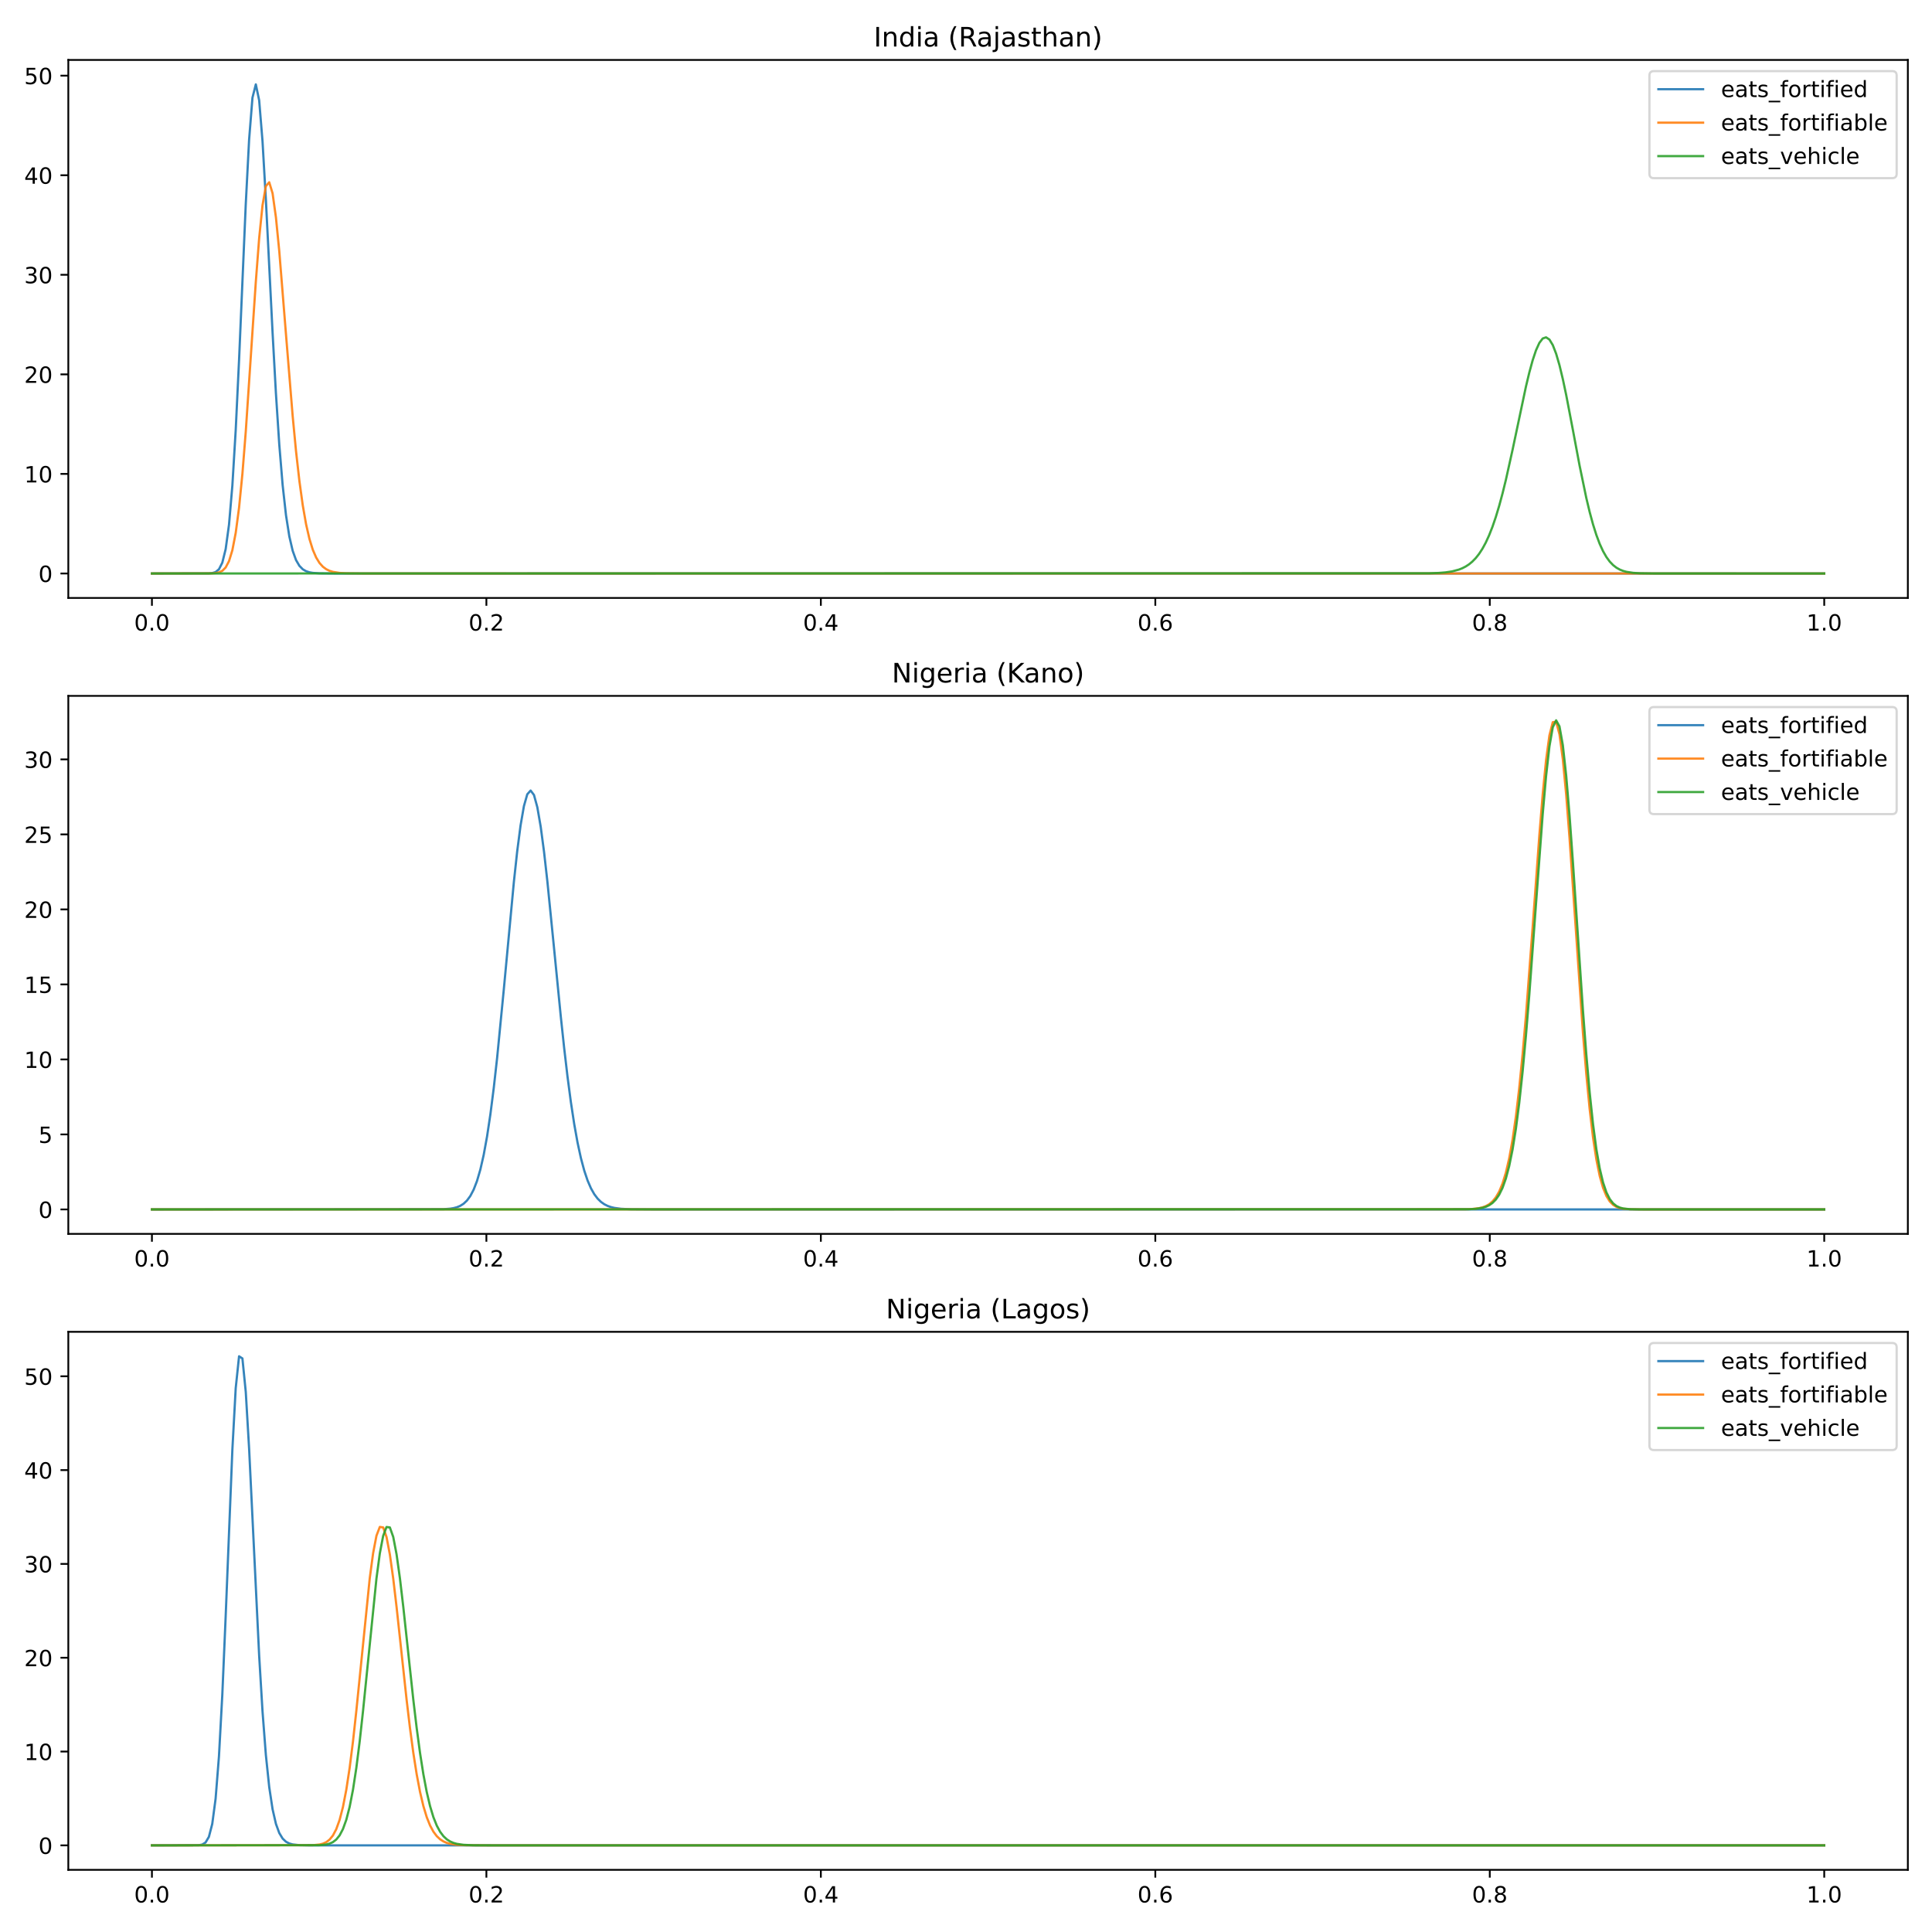<?xml version="1.0" encoding="utf-8" standalone="no"?>
<!DOCTYPE svg PUBLIC "-//W3C//DTD SVG 1.1//EN"
  "http://www.w3.org/Graphics/SVG/1.1/DTD/svg11.dtd">
<!-- Created with matplotlib (https://matplotlib.org/) -->
<svg height="864pt" version="1.1" viewBox="0 0 864 864" width="864pt" xmlns="http://www.w3.org/2000/svg" xmlns:xlink="http://www.w3.org/1999/xlink">
 <defs>
  <style type="text/css">
*{stroke-linecap:butt;stroke-linejoin:round;}
  </style>
 </defs>
 <g id="figure_1">
  <g id="patch_1">
   <path d="M 0 864 
L 864 864 
L 864 0 
L 0 0 
z
" style="fill:#ffffff;"/>
  </g>
  <g id="axes_1">
   <g id="patch_2">
    <path d="M 30.55 267.4 
L 853.2 267.4 
L 853.2 26.8 
L 30.55 26.8 
z
" style="fill:#ffffff;"/>
   </g>
   <g id="matplotlib.axis_1">
    <g id="xtick_1">
     <g id="line2d_1">
      <defs>
       <path d="M 0 0 
L 0 3.5 
" id="mb52e1a8268" style="stroke:#000000;stroke-width:0.8;"/>
      </defs>
      <g>
       <use style="stroke:#000000;stroke-width:0.8;" x="67.943" xlink:href="#mb52e1a8268" y="267.4"/>
      </g>
     </g>
     <g id="text_1">
      <!-- 0.0 -->
      <defs>
       <path d="M 31.781 66.406 
Q 24.172 66.406 20.328 58.906 
Q 16.5 51.422 16.5 36.375 
Q 16.5 21.391 20.328 13.891 
Q 24.172 6.391 31.781 6.391 
Q 39.453 6.391 43.281 13.891 
Q 47.125 21.391 47.125 36.375 
Q 47.125 51.422 43.281 58.906 
Q 39.453 66.406 31.781 66.406 
z
M 31.781 74.219 
Q 44.047 74.219 50.516 64.516 
Q 56.984 54.828 56.984 36.375 
Q 56.984 17.969 50.516 8.266 
Q 44.047 -1.422 31.781 -1.422 
Q 19.531 -1.422 13.062 8.266 
Q 6.594 17.969 6.594 36.375 
Q 6.594 54.828 13.062 64.516 
Q 19.531 74.219 31.781 74.219 
z
" id="DejaVuSans-48"/>
       <path d="M 10.688 12.406 
L 21 12.406 
L 21 0 
L 10.688 0 
z
" id="DejaVuSans-46"/>
      </defs>
      <g transform="translate(59.992 281.998)scale(0.1 -0.1)">
       <use xlink:href="#DejaVuSans-48"/>
       <use x="63.623" xlink:href="#DejaVuSans-46"/>
       <use x="95.41" xlink:href="#DejaVuSans-48"/>
      </g>
     </g>
    </g>
    <g id="xtick_2">
     <g id="line2d_2">
      <g>
       <use style="stroke:#000000;stroke-width:0.8;" x="217.516" xlink:href="#mb52e1a8268" y="267.4"/>
      </g>
     </g>
     <g id="text_2">
      <!-- 0.2 -->
      <defs>
       <path d="M 19.188 8.297 
L 53.609 8.297 
L 53.609 0 
L 7.328 0 
L 7.328 8.297 
Q 12.938 14.109 22.625 23.891 
Q 32.328 33.688 34.812 36.531 
Q 39.547 41.844 41.422 45.531 
Q 43.312 49.219 43.312 52.781 
Q 43.312 58.594 39.234 62.25 
Q 35.156 65.922 28.609 65.922 
Q 23.969 65.922 18.812 64.312 
Q 13.672 62.703 7.812 59.422 
L 7.812 69.391 
Q 13.766 71.781 18.938 73 
Q 24.125 74.219 28.422 74.219 
Q 39.75 74.219 46.484 68.547 
Q 53.219 62.891 53.219 53.422 
Q 53.219 48.922 51.531 44.891 
Q 49.859 40.875 45.406 35.406 
Q 44.188 33.984 37.641 27.219 
Q 31.109 20.453 19.188 8.297 
z
" id="DejaVuSans-50"/>
      </defs>
      <g transform="translate(209.564 281.998)scale(0.1 -0.1)">
       <use xlink:href="#DejaVuSans-48"/>
       <use x="63.623" xlink:href="#DejaVuSans-46"/>
       <use x="95.41" xlink:href="#DejaVuSans-50"/>
      </g>
     </g>
    </g>
    <g id="xtick_3">
     <g id="line2d_3">
      <g>
       <use style="stroke:#000000;stroke-width:0.8;" x="367.089" xlink:href="#mb52e1a8268" y="267.4"/>
      </g>
     </g>
     <g id="text_3">
      <!-- 0.4 -->
      <defs>
       <path d="M 37.797 64.312 
L 12.891 25.391 
L 37.797 25.391 
z
M 35.203 72.906 
L 47.609 72.906 
L 47.609 25.391 
L 58.016 25.391 
L 58.016 17.188 
L 47.609 17.188 
L 47.609 0 
L 37.797 0 
L 37.797 17.188 
L 4.891 17.188 
L 4.891 26.703 
z
" id="DejaVuSans-52"/>
      </defs>
      <g transform="translate(359.137 281.998)scale(0.1 -0.1)">
       <use xlink:href="#DejaVuSans-48"/>
       <use x="63.623" xlink:href="#DejaVuSans-46"/>
       <use x="95.41" xlink:href="#DejaVuSans-52"/>
      </g>
     </g>
    </g>
    <g id="xtick_4">
     <g id="line2d_4">
      <g>
       <use style="stroke:#000000;stroke-width:0.8;" x="516.661" xlink:href="#mb52e1a8268" y="267.4"/>
      </g>
     </g>
     <g id="text_4">
      <!-- 0.6 -->
      <defs>
       <path d="M 33.016 40.375 
Q 26.375 40.375 22.484 35.828 
Q 18.609 31.297 18.609 23.391 
Q 18.609 15.531 22.484 10.953 
Q 26.375 6.391 33.016 6.391 
Q 39.656 6.391 43.531 10.953 
Q 47.406 15.531 47.406 23.391 
Q 47.406 31.297 43.531 35.828 
Q 39.656 40.375 33.016 40.375 
z
M 52.594 71.297 
L 52.594 62.312 
Q 48.875 64.062 45.094 64.984 
Q 41.312 65.922 37.594 65.922 
Q 27.828 65.922 22.672 59.328 
Q 17.531 52.734 16.797 39.406 
Q 19.672 43.656 24.016 45.922 
Q 28.375 48.188 33.594 48.188 
Q 44.578 48.188 50.953 41.516 
Q 57.328 34.859 57.328 23.391 
Q 57.328 12.156 50.688 5.359 
Q 44.047 -1.422 33.016 -1.422 
Q 20.359 -1.422 13.672 8.266 
Q 6.984 17.969 6.984 36.375 
Q 6.984 53.656 15.188 63.938 
Q 23.391 74.219 37.203 74.219 
Q 40.922 74.219 44.703 73.484 
Q 48.484 72.75 52.594 71.297 
z
" id="DejaVuSans-54"/>
      </defs>
      <g transform="translate(508.71 281.998)scale(0.1 -0.1)">
       <use xlink:href="#DejaVuSans-48"/>
       <use x="63.623" xlink:href="#DejaVuSans-46"/>
       <use x="95.41" xlink:href="#DejaVuSans-54"/>
      </g>
     </g>
    </g>
    <g id="xtick_5">
     <g id="line2d_5">
      <g>
       <use style="stroke:#000000;stroke-width:0.8;" x="666.234" xlink:href="#mb52e1a8268" y="267.4"/>
      </g>
     </g>
     <g id="text_5">
      <!-- 0.8 -->
      <defs>
       <path d="M 31.781 34.625 
Q 24.75 34.625 20.719 30.859 
Q 16.703 27.094 16.703 20.516 
Q 16.703 13.922 20.719 10.156 
Q 24.75 6.391 31.781 6.391 
Q 38.812 6.391 42.859 10.172 
Q 46.922 13.969 46.922 20.516 
Q 46.922 27.094 42.891 30.859 
Q 38.875 34.625 31.781 34.625 
z
M 21.922 38.812 
Q 15.578 40.375 12.031 44.719 
Q 8.5 49.078 8.5 55.328 
Q 8.5 64.062 14.719 69.141 
Q 20.953 74.219 31.781 74.219 
Q 42.672 74.219 48.875 69.141 
Q 55.078 64.062 55.078 55.328 
Q 55.078 49.078 51.531 44.719 
Q 48 40.375 41.703 38.812 
Q 48.828 37.156 52.797 32.312 
Q 56.781 27.484 56.781 20.516 
Q 56.781 9.906 50.312 4.234 
Q 43.844 -1.422 31.781 -1.422 
Q 19.734 -1.422 13.25 4.234 
Q 6.781 9.906 6.781 20.516 
Q 6.781 27.484 10.781 32.312 
Q 14.797 37.156 21.922 38.812 
z
M 18.312 54.391 
Q 18.312 48.734 21.844 45.562 
Q 25.391 42.391 31.781 42.391 
Q 38.141 42.391 41.719 45.562 
Q 45.312 48.734 45.312 54.391 
Q 45.312 60.062 41.719 63.234 
Q 38.141 66.406 31.781 66.406 
Q 25.391 66.406 21.844 63.234 
Q 18.312 60.062 18.312 54.391 
z
" id="DejaVuSans-56"/>
      </defs>
      <g transform="translate(658.283 281.998)scale(0.1 -0.1)">
       <use xlink:href="#DejaVuSans-48"/>
       <use x="63.623" xlink:href="#DejaVuSans-46"/>
       <use x="95.41" xlink:href="#DejaVuSans-56"/>
      </g>
     </g>
    </g>
    <g id="xtick_6">
     <g id="line2d_6">
      <g>
       <use style="stroke:#000000;stroke-width:0.8;" x="815.807" xlink:href="#mb52e1a8268" y="267.4"/>
      </g>
     </g>
     <g id="text_6">
      <!-- 1.0 -->
      <defs>
       <path d="M 12.406 8.297 
L 28.516 8.297 
L 28.516 63.922 
L 10.984 60.406 
L 10.984 69.391 
L 28.422 72.906 
L 38.281 72.906 
L 38.281 8.297 
L 54.391 8.297 
L 54.391 0 
L 12.406 0 
z
" id="DejaVuSans-49"/>
      </defs>
      <g transform="translate(807.855 281.998)scale(0.1 -0.1)">
       <use xlink:href="#DejaVuSans-49"/>
       <use x="63.623" xlink:href="#DejaVuSans-46"/>
       <use x="95.41" xlink:href="#DejaVuSans-48"/>
      </g>
     </g>
    </g>
   </g>
   <g id="matplotlib.axis_2">
    <g id="ytick_1">
     <g id="line2d_7">
      <defs>
       <path d="M 0 0 
L -3.5 0 
" id="m494c5c5008" style="stroke:#000000;stroke-width:0.8;"/>
      </defs>
      <g>
       <use style="stroke:#000000;stroke-width:0.8;" x="30.55" xlink:href="#m494c5c5008" y="256.464"/>
      </g>
     </g>
     <g id="text_7">
      <!-- 0 -->
      <g transform="translate(17.188 260.263)scale(0.1 -0.1)">
       <use xlink:href="#DejaVuSans-48"/>
      </g>
     </g>
    </g>
    <g id="ytick_2">
     <g id="line2d_8">
      <g>
       <use style="stroke:#000000;stroke-width:0.8;" x="30.55" xlink:href="#m494c5c5008" y="211.938"/>
      </g>
     </g>
     <g id="text_8">
      <!-- 10 -->
      <g transform="translate(10.825 215.738)scale(0.1 -0.1)">
       <use xlink:href="#DejaVuSans-49"/>
       <use x="63.623" xlink:href="#DejaVuSans-48"/>
      </g>
     </g>
    </g>
    <g id="ytick_3">
     <g id="line2d_9">
      <g>
       <use style="stroke:#000000;stroke-width:0.8;" x="30.55" xlink:href="#m494c5c5008" y="167.413"/>
      </g>
     </g>
     <g id="text_9">
      <!-- 20 -->
      <g transform="translate(10.825 171.212)scale(0.1 -0.1)">
       <use xlink:href="#DejaVuSans-50"/>
       <use x="63.623" xlink:href="#DejaVuSans-48"/>
      </g>
     </g>
    </g>
    <g id="ytick_4">
     <g id="line2d_10">
      <g>
       <use style="stroke:#000000;stroke-width:0.8;" x="30.55" xlink:href="#m494c5c5008" y="122.888"/>
      </g>
     </g>
     <g id="text_10">
      <!-- 30 -->
      <defs>
       <path d="M 40.578 39.312 
Q 47.656 37.797 51.625 33 
Q 55.609 28.219 55.609 21.188 
Q 55.609 10.406 48.188 4.484 
Q 40.766 -1.422 27.094 -1.422 
Q 22.516 -1.422 17.656 -0.516 
Q 12.797 0.391 7.625 2.203 
L 7.625 11.719 
Q 11.719 9.328 16.594 8.109 
Q 21.484 6.891 26.812 6.891 
Q 36.078 6.891 40.938 10.547 
Q 45.797 14.203 45.797 21.188 
Q 45.797 27.641 41.281 31.266 
Q 36.766 34.906 28.719 34.906 
L 20.219 34.906 
L 20.219 43.016 
L 29.109 43.016 
Q 36.375 43.016 40.234 45.922 
Q 44.094 48.828 44.094 54.297 
Q 44.094 59.906 40.109 62.906 
Q 36.141 65.922 28.719 65.922 
Q 24.656 65.922 20.016 65.031 
Q 15.375 64.156 9.812 62.312 
L 9.812 71.094 
Q 15.438 72.656 20.344 73.438 
Q 25.25 74.219 29.594 74.219 
Q 40.828 74.219 47.359 69.109 
Q 53.906 64.016 53.906 55.328 
Q 53.906 49.266 50.438 45.094 
Q 46.969 40.922 40.578 39.312 
z
" id="DejaVuSans-51"/>
      </defs>
      <g transform="translate(10.825 126.687)scale(0.1 -0.1)">
       <use xlink:href="#DejaVuSans-51"/>
       <use x="63.623" xlink:href="#DejaVuSans-48"/>
      </g>
     </g>
    </g>
    <g id="ytick_5">
     <g id="line2d_11">
      <g>
       <use style="stroke:#000000;stroke-width:0.8;" x="30.55" xlink:href="#m494c5c5008" y="78.363"/>
      </g>
     </g>
     <g id="text_11">
      <!-- 40 -->
      <g transform="translate(10.825 82.162)scale(0.1 -0.1)">
       <use xlink:href="#DejaVuSans-52"/>
       <use x="63.623" xlink:href="#DejaVuSans-48"/>
      </g>
     </g>
    </g>
    <g id="ytick_6">
     <g id="line2d_12">
      <g>
       <use style="stroke:#000000;stroke-width:0.8;" x="30.55" xlink:href="#m494c5c5008" y="33.837"/>
      </g>
     </g>
     <g id="text_12">
      <!-- 50 -->
      <defs>
       <path d="M 10.797 72.906 
L 49.516 72.906 
L 49.516 64.594 
L 19.828 64.594 
L 19.828 46.734 
Q 21.969 47.469 24.109 47.828 
Q 26.266 48.188 28.422 48.188 
Q 40.625 48.188 47.75 41.5 
Q 54.891 34.812 54.891 23.391 
Q 54.891 11.625 47.562 5.094 
Q 40.234 -1.422 26.906 -1.422 
Q 22.312 -1.422 17.547 -0.641 
Q 12.797 0.141 7.719 1.703 
L 7.719 11.625 
Q 12.109 9.234 16.797 8.062 
Q 21.484 6.891 26.703 6.891 
Q 35.156 6.891 40.078 11.328 
Q 45.016 15.766 45.016 23.391 
Q 45.016 31 40.078 35.438 
Q 35.156 39.891 26.703 39.891 
Q 22.75 39.891 18.812 39.016 
Q 14.891 38.141 10.797 36.281 
z
" id="DejaVuSans-53"/>
      </defs>
      <g transform="translate(10.825 37.637)scale(0.1 -0.1)">
       <use xlink:href="#DejaVuSans-53"/>
       <use x="63.623" xlink:href="#DejaVuSans-48"/>
      </g>
     </g>
    </g>
   </g>
   <g id="line2d_13">
    <path clip-path="url(#p6b6ec6849a)" d="M 67.943 256.464 
L 93.422 256.418 
L 94.92 256.278 
L 96.419 255.824 
L 97.918 254.578 
L 99.416 251.634 
L 100.915 245.581 
L 102.414 234.644 
L 103.913 217.165 
L 105.411 192.344 
L 106.91 160.976 
L 109.907 91.27 
L 111.406 62.408 
L 112.905 43.675 
L 114.404 37.736 
L 115.902 44.889 
L 117.401 63.201 
L 118.9 89.226 
L 121.897 148.781 
L 123.396 175.93 
L 124.895 198.82 
L 126.393 216.894 
L 127.892 230.363 
L 129.391 239.893 
L 130.89 246.32 
L 132.388 250.468 
L 133.887 253.037 
L 135.386 254.567 
L 136.885 255.446 
L 138.383 255.934 
L 139.882 256.196 
L 142.879 256.401 
L 150.373 256.463 
L 412.65 256.464 
L 815.807 256.464 
L 815.807 256.464 
" style="fill:none;stroke:#1f77b4;stroke-linecap:square;stroke-opacity:0.9;"/>
   </g>
   <g id="line2d_14">
    <path clip-path="url(#p6b6ec6849a)" d="M 67.943 256.464 
L 94.92 256.41 
L 96.419 256.294 
L 97.918 255.988 
L 99.416 255.275 
L 100.915 253.78 
L 102.414 250.947 
L 103.913 246.054 
L 105.411 238.31 
L 106.91 227.033 
L 108.409 211.868 
L 109.907 193.01 
L 112.905 148.324 
L 114.404 126.005 
L 115.902 106.513 
L 117.401 91.79 
L 118.9 83.238 
L 120.399 81.511 
L 121.897 86.454 
L 123.396 97.199 
L 124.895 112.371 
L 127.892 149.528 
L 130.89 186.15 
L 132.388 201.801 
L 133.887 215.083 
L 135.386 225.927 
L 136.885 234.475 
L 138.383 241 
L 139.882 245.833 
L 141.381 249.314 
L 142.879 251.756 
L 144.378 253.427 
L 145.877 254.543 
L 147.376 255.272 
L 148.874 255.738 
L 151.872 256.209 
L 154.869 256.38 
L 162.363 256.46 
L 252.286 256.464 
L 815.807 256.464 
L 815.807 256.464 
" style="fill:none;stroke:#ff7f0e;stroke-linecap:square;stroke-opacity:0.9;"/>
   </g>
   <g id="line2d_15">
    <path clip-path="url(#p6b6ec6849a)" d="M 67.943 256.464 
L 638.957 256.381 
L 643.453 256.217 
L 646.451 255.972 
L 649.448 255.52 
L 652.446 254.718 
L 653.945 254.123 
L 655.443 253.356 
L 656.942 252.378 
L 658.441 251.145 
L 659.939 249.609 
L 661.438 247.719 
L 662.937 245.422 
L 664.436 242.666 
L 665.934 239.404 
L 667.433 235.595 
L 668.932 231.213 
L 670.431 226.247 
L 671.929 220.706 
L 673.428 214.628 
L 676.425 201.159 
L 682.42 172.829 
L 683.919 166.578 
L 685.418 161.104 
L 686.916 156.623 
L 688.415 153.327 
L 689.914 151.37 
L 691.413 150.859 
L 692.911 151.843 
L 694.41 154.31 
L 695.909 158.183 
L 697.408 163.324 
L 698.906 169.546 
L 700.405 176.618 
L 703.402 192.276 
L 706.4 208.216 
L 709.397 222.661 
L 710.896 228.935 
L 712.395 234.464 
L 713.894 239.22 
L 715.392 243.214 
L 716.891 246.488 
L 718.39 249.108 
L 719.888 251.156 
L 721.387 252.717 
L 722.886 253.879 
L 724.385 254.721 
L 725.883 255.317 
L 727.382 255.728 
L 730.38 256.183 
L 733.377 256.368 
L 739.372 256.456 
L 782.835 256.464 
L 815.807 256.464 
L 815.807 256.464 
" style="fill:none;stroke:#2ca02c;stroke-linecap:square;stroke-opacity:0.9;"/>
   </g>
   <g id="patch_3">
    <path d="M 30.55 267.4 
L 30.55 26.8 
" style="fill:none;stroke:#000000;stroke-linecap:square;stroke-linejoin:miter;stroke-width:0.8;"/>
   </g>
   <g id="patch_4">
    <path d="M 853.2 267.4 
L 853.2 26.8 
" style="fill:none;stroke:#000000;stroke-linecap:square;stroke-linejoin:miter;stroke-width:0.8;"/>
   </g>
   <g id="patch_5">
    <path d="M 30.55 267.4 
L 853.2 267.4 
" style="fill:none;stroke:#000000;stroke-linecap:square;stroke-linejoin:miter;stroke-width:0.8;"/>
   </g>
   <g id="patch_6">
    <path d="M 30.55 26.8 
L 853.2 26.8 
" style="fill:none;stroke:#000000;stroke-linecap:square;stroke-linejoin:miter;stroke-width:0.8;"/>
   </g>
   <g id="text_13">
    <!-- India (Rajasthan) -->
    <defs>
     <path d="M 9.812 72.906 
L 19.672 72.906 
L 19.672 0 
L 9.812 0 
z
" id="DejaVuSans-73"/>
     <path d="M 54.891 33.016 
L 54.891 0 
L 45.906 0 
L 45.906 32.719 
Q 45.906 40.484 42.875 44.328 
Q 39.844 48.188 33.797 48.188 
Q 26.516 48.188 22.312 43.547 
Q 18.109 38.922 18.109 30.906 
L 18.109 0 
L 9.078 0 
L 9.078 54.688 
L 18.109 54.688 
L 18.109 46.188 
Q 21.344 51.125 25.703 53.562 
Q 30.078 56 35.797 56 
Q 45.219 56 50.047 50.172 
Q 54.891 44.344 54.891 33.016 
z
" id="DejaVuSans-110"/>
     <path d="M 45.406 46.391 
L 45.406 75.984 
L 54.391 75.984 
L 54.391 0 
L 45.406 0 
L 45.406 8.203 
Q 42.578 3.328 38.25 0.953 
Q 33.938 -1.422 27.875 -1.422 
Q 17.969 -1.422 11.734 6.484 
Q 5.516 14.406 5.516 27.297 
Q 5.516 40.188 11.734 48.094 
Q 17.969 56 27.875 56 
Q 33.938 56 38.25 53.625 
Q 42.578 51.266 45.406 46.391 
z
M 14.797 27.297 
Q 14.797 17.391 18.875 11.75 
Q 22.953 6.109 30.078 6.109 
Q 37.203 6.109 41.297 11.75 
Q 45.406 17.391 45.406 27.297 
Q 45.406 37.203 41.297 42.844 
Q 37.203 48.484 30.078 48.484 
Q 22.953 48.484 18.875 42.844 
Q 14.797 37.203 14.797 27.297 
z
" id="DejaVuSans-100"/>
     <path d="M 9.422 54.688 
L 18.406 54.688 
L 18.406 0 
L 9.422 0 
z
M 9.422 75.984 
L 18.406 75.984 
L 18.406 64.594 
L 9.422 64.594 
z
" id="DejaVuSans-105"/>
     <path d="M 34.281 27.484 
Q 23.391 27.484 19.188 25 
Q 14.984 22.516 14.984 16.5 
Q 14.984 11.719 18.141 8.906 
Q 21.297 6.109 26.703 6.109 
Q 34.188 6.109 38.703 11.406 
Q 43.219 16.703 43.219 25.484 
L 43.219 27.484 
z
M 52.203 31.203 
L 52.203 0 
L 43.219 0 
L 43.219 8.297 
Q 40.141 3.328 35.547 0.953 
Q 30.953 -1.422 24.312 -1.422 
Q 15.922 -1.422 10.953 3.297 
Q 6 8.016 6 15.922 
Q 6 25.141 12.172 29.828 
Q 18.359 34.516 30.609 34.516 
L 43.219 34.516 
L 43.219 35.406 
Q 43.219 41.609 39.141 45 
Q 35.062 48.391 27.688 48.391 
Q 23 48.391 18.547 47.266 
Q 14.109 46.141 10.016 43.891 
L 10.016 52.203 
Q 14.938 54.109 19.578 55.047 
Q 24.219 56 28.609 56 
Q 40.484 56 46.344 49.844 
Q 52.203 43.703 52.203 31.203 
z
" id="DejaVuSans-97"/>
     <path id="DejaVuSans-32"/>
     <path d="M 31 75.875 
Q 24.469 64.656 21.281 53.656 
Q 18.109 42.672 18.109 31.391 
Q 18.109 20.125 21.312 9.062 
Q 24.516 -2 31 -13.188 
L 23.188 -13.188 
Q 15.875 -1.703 12.234 9.375 
Q 8.594 20.453 8.594 31.391 
Q 8.594 42.281 12.203 53.312 
Q 15.828 64.359 23.188 75.875 
z
" id="DejaVuSans-40"/>
     <path d="M 44.391 34.188 
Q 47.562 33.109 50.562 29.594 
Q 53.562 26.078 56.594 19.922 
L 66.609 0 
L 56 0 
L 46.688 18.703 
Q 43.062 26.031 39.672 28.422 
Q 36.281 30.812 30.422 30.812 
L 19.672 30.812 
L 19.672 0 
L 9.812 0 
L 9.812 72.906 
L 32.078 72.906 
Q 44.578 72.906 50.734 67.672 
Q 56.891 62.453 56.891 51.906 
Q 56.891 45.016 53.688 40.469 
Q 50.484 35.938 44.391 34.188 
z
M 19.672 64.797 
L 19.672 38.922 
L 32.078 38.922 
Q 39.203 38.922 42.844 42.219 
Q 46.484 45.516 46.484 51.906 
Q 46.484 58.297 42.844 61.547 
Q 39.203 64.797 32.078 64.797 
z
" id="DejaVuSans-82"/>
     <path d="M 9.422 54.688 
L 18.406 54.688 
L 18.406 -0.984 
Q 18.406 -11.422 14.422 -16.109 
Q 10.453 -20.797 1.609 -20.797 
L -1.812 -20.797 
L -1.812 -13.188 
L 0.594 -13.188 
Q 5.719 -13.188 7.562 -10.812 
Q 9.422 -8.453 9.422 -0.984 
z
M 9.422 75.984 
L 18.406 75.984 
L 18.406 64.594 
L 9.422 64.594 
z
" id="DejaVuSans-106"/>
     <path d="M 44.281 53.078 
L 44.281 44.578 
Q 40.484 46.531 36.375 47.5 
Q 32.281 48.484 27.875 48.484 
Q 21.188 48.484 17.844 46.438 
Q 14.5 44.391 14.5 40.281 
Q 14.5 37.156 16.891 35.375 
Q 19.281 33.594 26.516 31.984 
L 29.594 31.297 
Q 39.156 29.25 43.188 25.516 
Q 47.219 21.781 47.219 15.094 
Q 47.219 7.469 41.188 3.016 
Q 35.156 -1.422 24.609 -1.422 
Q 20.219 -1.422 15.453 -0.562 
Q 10.688 0.297 5.422 2 
L 5.422 11.281 
Q 10.406 8.688 15.234 7.391 
Q 20.062 6.109 24.812 6.109 
Q 31.156 6.109 34.562 8.281 
Q 37.984 10.453 37.984 14.406 
Q 37.984 18.062 35.516 20.016 
Q 33.062 21.969 24.703 23.781 
L 21.578 24.516 
Q 13.234 26.266 9.516 29.906 
Q 5.812 33.547 5.812 39.891 
Q 5.812 47.609 11.281 51.797 
Q 16.75 56 26.812 56 
Q 31.781 56 36.172 55.266 
Q 40.578 54.547 44.281 53.078 
z
" id="DejaVuSans-115"/>
     <path d="M 18.312 70.219 
L 18.312 54.688 
L 36.812 54.688 
L 36.812 47.703 
L 18.312 47.703 
L 18.312 18.016 
Q 18.312 11.328 20.141 9.422 
Q 21.969 7.516 27.594 7.516 
L 36.812 7.516 
L 36.812 0 
L 27.594 0 
Q 17.188 0 13.234 3.875 
Q 9.281 7.766 9.281 18.016 
L 9.281 47.703 
L 2.688 47.703 
L 2.688 54.688 
L 9.281 54.688 
L 9.281 70.219 
z
" id="DejaVuSans-116"/>
     <path d="M 54.891 33.016 
L 54.891 0 
L 45.906 0 
L 45.906 32.719 
Q 45.906 40.484 42.875 44.328 
Q 39.844 48.188 33.797 48.188 
Q 26.516 48.188 22.312 43.547 
Q 18.109 38.922 18.109 30.906 
L 18.109 0 
L 9.078 0 
L 9.078 75.984 
L 18.109 75.984 
L 18.109 46.188 
Q 21.344 51.125 25.703 53.562 
Q 30.078 56 35.797 56 
Q 45.219 56 50.047 50.172 
Q 54.891 44.344 54.891 33.016 
z
" id="DejaVuSans-104"/>
     <path d="M 8.016 75.875 
L 15.828 75.875 
Q 23.141 64.359 26.781 53.312 
Q 30.422 42.281 30.422 31.391 
Q 30.422 20.453 26.781 9.375 
Q 23.141 -1.703 15.828 -13.188 
L 8.016 -13.188 
Q 14.5 -2 17.703 9.062 
Q 20.906 20.125 20.906 31.391 
Q 20.906 42.672 17.703 53.656 
Q 14.5 64.656 8.016 75.875 
z
" id="DejaVuSans-41"/>
    </defs>
    <g transform="translate(390.747 20.8)scale(0.12 -0.12)">
     <use xlink:href="#DejaVuSans-73"/>
     <use x="29.492" xlink:href="#DejaVuSans-110"/>
     <use x="92.871" xlink:href="#DejaVuSans-100"/>
     <use x="156.348" xlink:href="#DejaVuSans-105"/>
     <use x="184.131" xlink:href="#DejaVuSans-97"/>
     <use x="245.41" xlink:href="#DejaVuSans-32"/>
     <use x="277.197" xlink:href="#DejaVuSans-40"/>
     <use x="316.211" xlink:href="#DejaVuSans-82"/>
     <use x="383.443" xlink:href="#DejaVuSans-97"/>
     <use x="444.723" xlink:href="#DejaVuSans-106"/>
     <use x="472.506" xlink:href="#DejaVuSans-97"/>
     <use x="533.785" xlink:href="#DejaVuSans-115"/>
     <use x="585.885" xlink:href="#DejaVuSans-116"/>
     <use x="625.094" xlink:href="#DejaVuSans-104"/>
     <use x="688.473" xlink:href="#DejaVuSans-97"/>
     <use x="749.752" xlink:href="#DejaVuSans-110"/>
     <use x="813.131" xlink:href="#DejaVuSans-41"/>
    </g>
   </g>
   <g id="legend_1">
    <g id="patch_7">
     <path d="M 739.634 79.669 
L 846.2 79.669 
Q 848.2 79.669 848.2 77.669 
L 848.2 33.8 
Q 848.2 31.8 846.2 31.8 
L 739.634 31.8 
Q 737.634 31.8 737.634 33.8 
L 737.634 77.669 
Q 737.634 79.669 739.634 79.669 
z
" style="fill:#ffffff;opacity:0.8;stroke:#cccccc;stroke-linejoin:miter;"/>
    </g>
    <g id="line2d_16">
     <path d="M 741.634 39.898 
L 761.634 39.898 
" style="fill:none;stroke:#1f77b4;stroke-linecap:square;stroke-opacity:0.9;"/>
    </g>
    <g id="line2d_17"/>
    <g id="text_14">
     <!-- eats_fortified -->
     <defs>
      <path d="M 56.203 29.594 
L 56.203 25.203 
L 14.891 25.203 
Q 15.484 15.922 20.484 11.062 
Q 25.484 6.203 34.422 6.203 
Q 39.594 6.203 44.453 7.469 
Q 49.312 8.734 54.109 11.281 
L 54.109 2.781 
Q 49.266 0.734 44.188 -0.344 
Q 39.109 -1.422 33.891 -1.422 
Q 20.797 -1.422 13.156 6.188 
Q 5.516 13.812 5.516 26.812 
Q 5.516 40.234 12.766 48.109 
Q 20.016 56 32.328 56 
Q 43.359 56 49.781 48.891 
Q 56.203 41.797 56.203 29.594 
z
M 47.219 32.234 
Q 47.125 39.594 43.094 43.984 
Q 39.062 48.391 32.422 48.391 
Q 24.906 48.391 20.391 44.141 
Q 15.875 39.891 15.188 32.172 
z
" id="DejaVuSans-101"/>
      <path d="M 50.984 -16.609 
L 50.984 -23.578 
L -0.984 -23.578 
L -0.984 -16.609 
z
" id="DejaVuSans-95"/>
      <path d="M 37.109 75.984 
L 37.109 68.5 
L 28.516 68.5 
Q 23.688 68.5 21.797 66.547 
Q 19.922 64.594 19.922 59.516 
L 19.922 54.688 
L 34.719 54.688 
L 34.719 47.703 
L 19.922 47.703 
L 19.922 0 
L 10.891 0 
L 10.891 47.703 
L 2.297 47.703 
L 2.297 54.688 
L 10.891 54.688 
L 10.891 58.5 
Q 10.891 67.625 15.141 71.797 
Q 19.391 75.984 28.609 75.984 
z
" id="DejaVuSans-102"/>
      <path d="M 30.609 48.391 
Q 23.391 48.391 19.188 42.75 
Q 14.984 37.109 14.984 27.297 
Q 14.984 17.484 19.156 11.844 
Q 23.344 6.203 30.609 6.203 
Q 37.797 6.203 41.984 11.859 
Q 46.188 17.531 46.188 27.297 
Q 46.188 37.016 41.984 42.703 
Q 37.797 48.391 30.609 48.391 
z
M 30.609 56 
Q 42.328 56 49.016 48.375 
Q 55.719 40.766 55.719 27.297 
Q 55.719 13.875 49.016 6.219 
Q 42.328 -1.422 30.609 -1.422 
Q 18.844 -1.422 12.172 6.219 
Q 5.516 13.875 5.516 27.297 
Q 5.516 40.766 12.172 48.375 
Q 18.844 56 30.609 56 
z
" id="DejaVuSans-111"/>
      <path d="M 41.109 46.297 
Q 39.594 47.172 37.812 47.578 
Q 36.031 48 33.891 48 
Q 26.266 48 22.188 43.047 
Q 18.109 38.094 18.109 28.812 
L 18.109 0 
L 9.078 0 
L 9.078 54.688 
L 18.109 54.688 
L 18.109 46.188 
Q 20.953 51.172 25.484 53.578 
Q 30.031 56 36.531 56 
Q 37.453 56 38.578 55.875 
Q 39.703 55.766 41.062 55.516 
z
" id="DejaVuSans-114"/>
     </defs>
     <g transform="translate(769.634 43.398)scale(0.1 -0.1)">
      <use xlink:href="#DejaVuSans-101"/>
      <use x="61.523" xlink:href="#DejaVuSans-97"/>
      <use x="122.803" xlink:href="#DejaVuSans-116"/>
      <use x="162.012" xlink:href="#DejaVuSans-115"/>
      <use x="214.111" xlink:href="#DejaVuSans-95"/>
      <use x="264.111" xlink:href="#DejaVuSans-102"/>
      <use x="299.316" xlink:href="#DejaVuSans-111"/>
      <use x="360.498" xlink:href="#DejaVuSans-114"/>
      <use x="401.611" xlink:href="#DejaVuSans-116"/>
      <use x="440.82" xlink:href="#DejaVuSans-105"/>
      <use x="468.604" xlink:href="#DejaVuSans-102"/>
      <use x="503.809" xlink:href="#DejaVuSans-105"/>
      <use x="531.592" xlink:href="#DejaVuSans-101"/>
      <use x="593.115" xlink:href="#DejaVuSans-100"/>
     </g>
    </g>
    <g id="line2d_18">
     <path d="M 741.634 54.855 
L 761.634 54.855 
" style="fill:none;stroke:#ff7f0e;stroke-linecap:square;stroke-opacity:0.9;"/>
    </g>
    <g id="line2d_19"/>
    <g id="text_15">
     <!-- eats_fortifiable -->
     <defs>
      <path d="M 48.688 27.297 
Q 48.688 37.203 44.609 42.844 
Q 40.531 48.484 33.406 48.484 
Q 26.266 48.484 22.188 42.844 
Q 18.109 37.203 18.109 27.297 
Q 18.109 17.391 22.188 11.75 
Q 26.266 6.109 33.406 6.109 
Q 40.531 6.109 44.609 11.75 
Q 48.688 17.391 48.688 27.297 
z
M 18.109 46.391 
Q 20.953 51.266 25.266 53.625 
Q 29.594 56 35.594 56 
Q 45.562 56 51.781 48.094 
Q 58.016 40.188 58.016 27.297 
Q 58.016 14.406 51.781 6.484 
Q 45.562 -1.422 35.594 -1.422 
Q 29.594 -1.422 25.266 0.953 
Q 20.953 3.328 18.109 8.203 
L 18.109 0 
L 9.078 0 
L 9.078 75.984 
L 18.109 75.984 
z
" id="DejaVuSans-98"/>
      <path d="M 9.422 75.984 
L 18.406 75.984 
L 18.406 0 
L 9.422 0 
z
" id="DejaVuSans-108"/>
     </defs>
     <g transform="translate(769.634 58.355)scale(0.1 -0.1)">
      <use xlink:href="#DejaVuSans-101"/>
      <use x="61.523" xlink:href="#DejaVuSans-97"/>
      <use x="122.803" xlink:href="#DejaVuSans-116"/>
      <use x="162.012" xlink:href="#DejaVuSans-115"/>
      <use x="214.111" xlink:href="#DejaVuSans-95"/>
      <use x="264.111" xlink:href="#DejaVuSans-102"/>
      <use x="299.316" xlink:href="#DejaVuSans-111"/>
      <use x="360.498" xlink:href="#DejaVuSans-114"/>
      <use x="401.611" xlink:href="#DejaVuSans-116"/>
      <use x="440.82" xlink:href="#DejaVuSans-105"/>
      <use x="468.604" xlink:href="#DejaVuSans-102"/>
      <use x="503.809" xlink:href="#DejaVuSans-105"/>
      <use x="531.592" xlink:href="#DejaVuSans-97"/>
      <use x="592.871" xlink:href="#DejaVuSans-98"/>
      <use x="656.348" xlink:href="#DejaVuSans-108"/>
      <use x="684.131" xlink:href="#DejaVuSans-101"/>
     </g>
    </g>
    <g id="line2d_20">
     <path d="M 741.634 69.811 
L 761.634 69.811 
" style="fill:none;stroke:#2ca02c;stroke-linecap:square;stroke-opacity:0.9;"/>
    </g>
    <g id="line2d_21"/>
    <g id="text_16">
     <!-- eats_vehicle -->
     <defs>
      <path d="M 2.984 54.688 
L 12.5 54.688 
L 29.594 8.797 
L 46.688 54.688 
L 56.203 54.688 
L 35.688 0 
L 23.484 0 
z
" id="DejaVuSans-118"/>
      <path d="M 48.781 52.594 
L 48.781 44.188 
Q 44.969 46.297 41.141 47.344 
Q 37.312 48.391 33.406 48.391 
Q 24.656 48.391 19.812 42.844 
Q 14.984 37.312 14.984 27.297 
Q 14.984 17.281 19.812 11.734 
Q 24.656 6.203 33.406 6.203 
Q 37.312 6.203 41.141 7.25 
Q 44.969 8.297 48.781 10.406 
L 48.781 2.094 
Q 45.016 0.344 40.984 -0.531 
Q 36.969 -1.422 32.422 -1.422 
Q 20.062 -1.422 12.781 6.344 
Q 5.516 14.109 5.516 27.297 
Q 5.516 40.672 12.859 48.328 
Q 20.219 56 33.016 56 
Q 37.156 56 41.109 55.141 
Q 45.062 54.297 48.781 52.594 
z
" id="DejaVuSans-99"/>
     </defs>
     <g transform="translate(769.634 73.311)scale(0.1 -0.1)">
      <use xlink:href="#DejaVuSans-101"/>
      <use x="61.523" xlink:href="#DejaVuSans-97"/>
      <use x="122.803" xlink:href="#DejaVuSans-116"/>
      <use x="162.012" xlink:href="#DejaVuSans-115"/>
      <use x="214.111" xlink:href="#DejaVuSans-95"/>
      <use x="264.111" xlink:href="#DejaVuSans-118"/>
      <use x="323.291" xlink:href="#DejaVuSans-101"/>
      <use x="384.814" xlink:href="#DejaVuSans-104"/>
      <use x="448.193" xlink:href="#DejaVuSans-105"/>
      <use x="475.977" xlink:href="#DejaVuSans-99"/>
      <use x="530.957" xlink:href="#DejaVuSans-108"/>
      <use x="558.74" xlink:href="#DejaVuSans-101"/>
     </g>
    </g>
   </g>
  </g>
  <g id="axes_2">
   <g id="patch_8">
    <path d="M 30.55 551.8 
L 853.2 551.8 
L 853.2 311.2 
L 30.55 311.2 
z
" style="fill:#ffffff;"/>
   </g>
   <g id="matplotlib.axis_3">
    <g id="xtick_7">
     <g id="line2d_22">
      <g>
       <use style="stroke:#000000;stroke-width:0.8;" x="67.943" xlink:href="#mb52e1a8268" y="551.8"/>
      </g>
     </g>
     <g id="text_17">
      <!-- 0.0 -->
      <g transform="translate(59.992 566.398)scale(0.1 -0.1)">
       <use xlink:href="#DejaVuSans-48"/>
       <use x="63.623" xlink:href="#DejaVuSans-46"/>
       <use x="95.41" xlink:href="#DejaVuSans-48"/>
      </g>
     </g>
    </g>
    <g id="xtick_8">
     <g id="line2d_23">
      <g>
       <use style="stroke:#000000;stroke-width:0.8;" x="217.516" xlink:href="#mb52e1a8268" y="551.8"/>
      </g>
     </g>
     <g id="text_18">
      <!-- 0.2 -->
      <g transform="translate(209.564 566.398)scale(0.1 -0.1)">
       <use xlink:href="#DejaVuSans-48"/>
       <use x="63.623" xlink:href="#DejaVuSans-46"/>
       <use x="95.41" xlink:href="#DejaVuSans-50"/>
      </g>
     </g>
    </g>
    <g id="xtick_9">
     <g id="line2d_24">
      <g>
       <use style="stroke:#000000;stroke-width:0.8;" x="367.089" xlink:href="#mb52e1a8268" y="551.8"/>
      </g>
     </g>
     <g id="text_19">
      <!-- 0.4 -->
      <g transform="translate(359.137 566.398)scale(0.1 -0.1)">
       <use xlink:href="#DejaVuSans-48"/>
       <use x="63.623" xlink:href="#DejaVuSans-46"/>
       <use x="95.41" xlink:href="#DejaVuSans-52"/>
      </g>
     </g>
    </g>
    <g id="xtick_10">
     <g id="line2d_25">
      <g>
       <use style="stroke:#000000;stroke-width:0.8;" x="516.661" xlink:href="#mb52e1a8268" y="551.8"/>
      </g>
     </g>
     <g id="text_20">
      <!-- 0.6 -->
      <g transform="translate(508.71 566.398)scale(0.1 -0.1)">
       <use xlink:href="#DejaVuSans-48"/>
       <use x="63.623" xlink:href="#DejaVuSans-46"/>
       <use x="95.41" xlink:href="#DejaVuSans-54"/>
      </g>
     </g>
    </g>
    <g id="xtick_11">
     <g id="line2d_26">
      <g>
       <use style="stroke:#000000;stroke-width:0.8;" x="666.234" xlink:href="#mb52e1a8268" y="551.8"/>
      </g>
     </g>
     <g id="text_21">
      <!-- 0.8 -->
      <g transform="translate(658.283 566.398)scale(0.1 -0.1)">
       <use xlink:href="#DejaVuSans-48"/>
       <use x="63.623" xlink:href="#DejaVuSans-46"/>
       <use x="95.41" xlink:href="#DejaVuSans-56"/>
      </g>
     </g>
    </g>
    <g id="xtick_12">
     <g id="line2d_27">
      <g>
       <use style="stroke:#000000;stroke-width:0.8;" x="815.807" xlink:href="#mb52e1a8268" y="551.8"/>
      </g>
     </g>
     <g id="text_22">
      <!-- 1.0 -->
      <g transform="translate(807.855 566.398)scale(0.1 -0.1)">
       <use xlink:href="#DejaVuSans-49"/>
       <use x="63.623" xlink:href="#DejaVuSans-46"/>
       <use x="95.41" xlink:href="#DejaVuSans-48"/>
      </g>
     </g>
    </g>
   </g>
   <g id="matplotlib.axis_4">
    <g id="ytick_7">
     <g id="line2d_28">
      <g>
       <use style="stroke:#000000;stroke-width:0.8;" x="30.55" xlink:href="#m494c5c5008" y="540.864"/>
      </g>
     </g>
     <g id="text_23">
      <!-- 0 -->
      <g transform="translate(17.188 544.663)scale(0.1 -0.1)">
       <use xlink:href="#DejaVuSans-48"/>
      </g>
     </g>
    </g>
    <g id="ytick_8">
     <g id="line2d_29">
      <g>
       <use style="stroke:#000000;stroke-width:0.8;" x="30.55" xlink:href="#m494c5c5008" y="507.32"/>
      </g>
     </g>
     <g id="text_24">
      <!-- 5 -->
      <g transform="translate(17.188 511.119)scale(0.1 -0.1)">
       <use xlink:href="#DejaVuSans-53"/>
      </g>
     </g>
    </g>
    <g id="ytick_9">
     <g id="line2d_30">
      <g>
       <use style="stroke:#000000;stroke-width:0.8;" x="30.55" xlink:href="#m494c5c5008" y="473.777"/>
      </g>
     </g>
     <g id="text_25">
      <!-- 10 -->
      <g transform="translate(10.825 477.576)scale(0.1 -0.1)">
       <use xlink:href="#DejaVuSans-49"/>
       <use x="63.623" xlink:href="#DejaVuSans-48"/>
      </g>
     </g>
    </g>
    <g id="ytick_10">
     <g id="line2d_31">
      <g>
       <use style="stroke:#000000;stroke-width:0.8;" x="30.55" xlink:href="#m494c5c5008" y="440.233"/>
      </g>
     </g>
     <g id="text_26">
      <!-- 15 -->
      <g transform="translate(10.825 444.032)scale(0.1 -0.1)">
       <use xlink:href="#DejaVuSans-49"/>
       <use x="63.623" xlink:href="#DejaVuSans-53"/>
      </g>
     </g>
    </g>
    <g id="ytick_11">
     <g id="line2d_32">
      <g>
       <use style="stroke:#000000;stroke-width:0.8;" x="30.55" xlink:href="#m494c5c5008" y="406.689"/>
      </g>
     </g>
     <g id="text_27">
      <!-- 20 -->
      <g transform="translate(10.825 410.489)scale(0.1 -0.1)">
       <use xlink:href="#DejaVuSans-50"/>
       <use x="63.623" xlink:href="#DejaVuSans-48"/>
      </g>
     </g>
    </g>
    <g id="ytick_12">
     <g id="line2d_33">
      <g>
       <use style="stroke:#000000;stroke-width:0.8;" x="30.55" xlink:href="#m494c5c5008" y="373.146"/>
      </g>
     </g>
     <g id="text_28">
      <!-- 25 -->
      <g transform="translate(10.825 376.945)scale(0.1 -0.1)">
       <use xlink:href="#DejaVuSans-50"/>
       <use x="63.623" xlink:href="#DejaVuSans-53"/>
      </g>
     </g>
    </g>
    <g id="ytick_13">
     <g id="line2d_34">
      <g>
       <use style="stroke:#000000;stroke-width:0.8;" x="30.55" xlink:href="#m494c5c5008" y="339.602"/>
      </g>
     </g>
     <g id="text_29">
      <!-- 30 -->
      <g transform="translate(10.825 343.402)scale(0.1 -0.1)">
       <use xlink:href="#DejaVuSans-51"/>
       <use x="63.623" xlink:href="#DejaVuSans-48"/>
      </g>
     </g>
    </g>
   </g>
   <g id="line2d_35">
    <path clip-path="url(#p3ad50556ef)" d="M 67.943 540.864 
L 198.332 540.76 
L 201.33 540.527 
L 202.828 540.281 
L 204.327 539.884 
L 205.826 539.259 
L 207.325 538.307 
L 208.823 536.895 
L 210.322 534.862 
L 211.821 532.015 
L 213.319 528.143 
L 214.818 523.023 
L 216.317 516.443 
L 217.816 508.226 
L 219.314 498.26 
L 220.813 486.527 
L 222.312 473.127 
L 225.309 442.441 
L 229.805 394.438 
L 231.304 380.633 
L 232.803 369.115 
L 234.302 360.488 
L 235.8 355.206 
L 237.299 353.532 
L 238.798 355.519 
L 240.297 361.007 
L 241.795 369.645 
L 243.294 380.925 
L 244.793 394.231 
L 247.79 424.242 
L 250.788 454.584 
L 252.286 468.602 
L 253.785 481.393 
L 255.284 492.761 
L 256.782 502.618 
L 258.281 510.966 
L 259.78 517.882 
L 261.279 523.49 
L 262.777 527.945 
L 264.276 531.413 
L 265.775 534.061 
L 267.274 536.045 
L 268.772 537.504 
L 270.271 538.558 
L 271.77 539.306 
L 273.268 539.828 
L 274.767 540.185 
L 277.765 540.585 
L 282.261 540.798 
L 291.253 540.861 
L 447.121 540.864 
L 815.807 540.864 
L 815.807 540.864 
" style="fill:none;stroke:#1f77b4;stroke-linecap:square;stroke-opacity:0.9;"/>
   </g>
   <g id="line2d_36">
    <path clip-path="url(#p3ad50556ef)" d="M 67.943 540.864 
L 655.443 540.797 
L 658.441 540.664 
L 661.438 540.301 
L 662.937 539.946 
L 664.436 539.394 
L 665.934 538.556 
L 667.433 537.308 
L 668.932 535.493 
L 670.431 532.91 
L 671.929 529.319 
L 673.428 524.447 
L 674.927 517.999 
L 676.425 509.681 
L 677.924 499.24 
L 679.423 486.497 
L 680.922 471.407 
L 682.42 454.103 
L 685.418 414.514 
L 688.415 373.495 
L 689.914 355.159 
L 691.413 339.905 
L 692.911 328.873 
L 694.41 322.973 
L 695.909 322.769 
L 697.408 328.39 
L 698.906 339.503 
L 700.405 355.339 
L 701.904 374.781 
L 707.899 461.921 
L 709.397 480.279 
L 710.896 495.877 
L 712.395 508.57 
L 713.894 518.471 
L 715.392 525.879 
L 716.891 531.195 
L 718.39 534.855 
L 719.888 537.27 
L 721.387 538.798 
L 722.886 539.723 
L 724.385 540.26 
L 725.883 540.558 
L 728.881 540.795 
L 734.876 540.862 
L 815.807 540.864 
L 815.807 540.864 
" style="fill:none;stroke:#ff7f0e;stroke-linecap:square;stroke-opacity:0.9;"/>
   </g>
   <g id="line2d_37">
    <path clip-path="url(#p3ad50556ef)" d="M 67.943 540.864 
L 656.942 540.775 
L 659.939 540.601 
L 662.937 540.14 
L 664.436 539.695 
L 665.934 539.012 
L 667.433 537.984 
L 668.932 536.473 
L 670.431 534.299 
L 671.929 531.243 
L 673.428 527.046 
L 674.927 521.422 
L 676.425 514.074 
L 677.924 504.724 
L 679.423 493.151 
L 680.922 479.236 
L 682.42 463.016 
L 683.919 444.729 
L 686.916 404.108 
L 689.914 364.045 
L 691.413 347.095 
L 692.911 333.814 
L 694.41 325.244 
L 695.909 322.136 
L 697.408 324.846 
L 698.906 333.274 
L 700.405 346.863 
L 701.904 364.657 
L 703.402 385.413 
L 707.899 451.835 
L 709.397 471.431 
L 710.896 488.454 
L 712.395 502.606 
L 713.894 513.877 
L 715.392 522.486 
L 716.891 528.793 
L 718.39 533.223 
L 719.888 536.208 
L 721.387 538.136 
L 722.886 539.328 
L 724.385 540.035 
L 725.883 540.435 
L 728.881 540.763 
L 733.377 540.856 
L 769.346 540.864 
L 815.807 540.864 
L 815.807 540.864 
" style="fill:none;stroke:#2ca02c;stroke-linecap:square;stroke-opacity:0.9;"/>
   </g>
   <g id="patch_9">
    <path d="M 30.55 551.8 
L 30.55 311.2 
" style="fill:none;stroke:#000000;stroke-linecap:square;stroke-linejoin:miter;stroke-width:0.8;"/>
   </g>
   <g id="patch_10">
    <path d="M 853.2 551.8 
L 853.2 311.2 
" style="fill:none;stroke:#000000;stroke-linecap:square;stroke-linejoin:miter;stroke-width:0.8;"/>
   </g>
   <g id="patch_11">
    <path d="M 30.55 551.8 
L 853.2 551.8 
" style="fill:none;stroke:#000000;stroke-linecap:square;stroke-linejoin:miter;stroke-width:0.8;"/>
   </g>
   <g id="patch_12">
    <path d="M 30.55 311.2 
L 853.2 311.2 
" style="fill:none;stroke:#000000;stroke-linecap:square;stroke-linejoin:miter;stroke-width:0.8;"/>
   </g>
   <g id="text_30">
    <!-- Nigeria (Kano) -->
    <defs>
     <path d="M 9.812 72.906 
L 23.094 72.906 
L 55.422 11.922 
L 55.422 72.906 
L 64.984 72.906 
L 64.984 0 
L 51.703 0 
L 19.391 60.984 
L 19.391 0 
L 9.812 0 
z
" id="DejaVuSans-78"/>
     <path d="M 45.406 27.984 
Q 45.406 37.75 41.375 43.109 
Q 37.359 48.484 30.078 48.484 
Q 22.859 48.484 18.828 43.109 
Q 14.797 37.75 14.797 27.984 
Q 14.797 18.266 18.828 12.891 
Q 22.859 7.516 30.078 7.516 
Q 37.359 7.516 41.375 12.891 
Q 45.406 18.266 45.406 27.984 
z
M 54.391 6.781 
Q 54.391 -7.172 48.188 -13.984 
Q 42 -20.797 29.203 -20.797 
Q 24.469 -20.797 20.266 -20.094 
Q 16.062 -19.391 12.109 -17.922 
L 12.109 -9.188 
Q 16.062 -11.328 19.922 -12.344 
Q 23.781 -13.375 27.781 -13.375 
Q 36.625 -13.375 41.016 -8.766 
Q 45.406 -4.156 45.406 5.172 
L 45.406 9.625 
Q 42.625 4.781 38.281 2.391 
Q 33.938 0 27.875 0 
Q 17.828 0 11.672 7.656 
Q 5.516 15.328 5.516 27.984 
Q 5.516 40.672 11.672 48.328 
Q 17.828 56 27.875 56 
Q 33.938 56 38.281 53.609 
Q 42.625 51.219 45.406 46.391 
L 45.406 54.688 
L 54.391 54.688 
z
" id="DejaVuSans-103"/>
     <path d="M 9.812 72.906 
L 19.672 72.906 
L 19.672 42.094 
L 52.391 72.906 
L 65.094 72.906 
L 28.906 38.922 
L 67.672 0 
L 54.688 0 
L 19.672 35.109 
L 19.672 0 
L 9.812 0 
z
" id="DejaVuSans-75"/>
    </defs>
    <g transform="translate(398.839 305.2)scale(0.12 -0.12)">
     <use xlink:href="#DejaVuSans-78"/>
     <use x="74.805" xlink:href="#DejaVuSans-105"/>
     <use x="102.588" xlink:href="#DejaVuSans-103"/>
     <use x="166.064" xlink:href="#DejaVuSans-101"/>
     <use x="227.588" xlink:href="#DejaVuSans-114"/>
     <use x="268.701" xlink:href="#DejaVuSans-105"/>
     <use x="296.484" xlink:href="#DejaVuSans-97"/>
     <use x="357.764" xlink:href="#DejaVuSans-32"/>
     <use x="389.551" xlink:href="#DejaVuSans-40"/>
     <use x="428.564" xlink:href="#DejaVuSans-75"/>
     <use x="492.391" xlink:href="#DejaVuSans-97"/>
     <use x="553.67" xlink:href="#DejaVuSans-110"/>
     <use x="617.049" xlink:href="#DejaVuSans-111"/>
     <use x="678.23" xlink:href="#DejaVuSans-41"/>
    </g>
   </g>
   <g id="legend_2">
    <g id="patch_13">
     <path d="M 739.634 364.069 
L 846.2 364.069 
Q 848.2 364.069 848.2 362.069 
L 848.2 318.2 
Q 848.2 316.2 846.2 316.2 
L 739.634 316.2 
Q 737.634 316.2 737.634 318.2 
L 737.634 362.069 
Q 737.634 364.069 739.634 364.069 
z
" style="fill:#ffffff;opacity:0.8;stroke:#cccccc;stroke-linejoin:miter;"/>
    </g>
    <g id="line2d_38">
     <path d="M 741.634 324.298 
L 761.634 324.298 
" style="fill:none;stroke:#1f77b4;stroke-linecap:square;stroke-opacity:0.9;"/>
    </g>
    <g id="line2d_39"/>
    <g id="text_31">
     <!-- eats_fortified -->
     <g transform="translate(769.634 327.798)scale(0.1 -0.1)">
      <use xlink:href="#DejaVuSans-101"/>
      <use x="61.523" xlink:href="#DejaVuSans-97"/>
      <use x="122.803" xlink:href="#DejaVuSans-116"/>
      <use x="162.012" xlink:href="#DejaVuSans-115"/>
      <use x="214.111" xlink:href="#DejaVuSans-95"/>
      <use x="264.111" xlink:href="#DejaVuSans-102"/>
      <use x="299.316" xlink:href="#DejaVuSans-111"/>
      <use x="360.498" xlink:href="#DejaVuSans-114"/>
      <use x="401.611" xlink:href="#DejaVuSans-116"/>
      <use x="440.82" xlink:href="#DejaVuSans-105"/>
      <use x="468.604" xlink:href="#DejaVuSans-102"/>
      <use x="503.809" xlink:href="#DejaVuSans-105"/>
      <use x="531.592" xlink:href="#DejaVuSans-101"/>
      <use x="593.115" xlink:href="#DejaVuSans-100"/>
     </g>
    </g>
    <g id="line2d_40">
     <path d="M 741.634 339.255 
L 761.634 339.255 
" style="fill:none;stroke:#ff7f0e;stroke-linecap:square;stroke-opacity:0.9;"/>
    </g>
    <g id="line2d_41"/>
    <g id="text_32">
     <!-- eats_fortifiable -->
     <g transform="translate(769.634 342.755)scale(0.1 -0.1)">
      <use xlink:href="#DejaVuSans-101"/>
      <use x="61.523" xlink:href="#DejaVuSans-97"/>
      <use x="122.803" xlink:href="#DejaVuSans-116"/>
      <use x="162.012" xlink:href="#DejaVuSans-115"/>
      <use x="214.111" xlink:href="#DejaVuSans-95"/>
      <use x="264.111" xlink:href="#DejaVuSans-102"/>
      <use x="299.316" xlink:href="#DejaVuSans-111"/>
      <use x="360.498" xlink:href="#DejaVuSans-114"/>
      <use x="401.611" xlink:href="#DejaVuSans-116"/>
      <use x="440.82" xlink:href="#DejaVuSans-105"/>
      <use x="468.604" xlink:href="#DejaVuSans-102"/>
      <use x="503.809" xlink:href="#DejaVuSans-105"/>
      <use x="531.592" xlink:href="#DejaVuSans-97"/>
      <use x="592.871" xlink:href="#DejaVuSans-98"/>
      <use x="656.348" xlink:href="#DejaVuSans-108"/>
      <use x="684.131" xlink:href="#DejaVuSans-101"/>
     </g>
    </g>
    <g id="line2d_42">
     <path d="M 741.634 354.211 
L 761.634 354.211 
" style="fill:none;stroke:#2ca02c;stroke-linecap:square;stroke-opacity:0.9;"/>
    </g>
    <g id="line2d_43"/>
    <g id="text_33">
     <!-- eats_vehicle -->
     <g transform="translate(769.634 357.711)scale(0.1 -0.1)">
      <use xlink:href="#DejaVuSans-101"/>
      <use x="61.523" xlink:href="#DejaVuSans-97"/>
      <use x="122.803" xlink:href="#DejaVuSans-116"/>
      <use x="162.012" xlink:href="#DejaVuSans-115"/>
      <use x="214.111" xlink:href="#DejaVuSans-95"/>
      <use x="264.111" xlink:href="#DejaVuSans-118"/>
      <use x="323.291" xlink:href="#DejaVuSans-101"/>
      <use x="384.814" xlink:href="#DejaVuSans-104"/>
      <use x="448.193" xlink:href="#DejaVuSans-105"/>
      <use x="475.977" xlink:href="#DejaVuSans-99"/>
      <use x="530.957" xlink:href="#DejaVuSans-108"/>
      <use x="558.74" xlink:href="#DejaVuSans-101"/>
     </g>
    </g>
   </g>
  </g>
  <g id="axes_3">
   <g id="patch_14">
    <path d="M 30.55 836.2 
L 853.2 836.2 
L 853.2 595.6 
L 30.55 595.6 
z
" style="fill:#ffffff;"/>
   </g>
   <g id="matplotlib.axis_5">
    <g id="xtick_13">
     <g id="line2d_44">
      <g>
       <use style="stroke:#000000;stroke-width:0.8;" x="67.943" xlink:href="#mb52e1a8268" y="836.2"/>
      </g>
     </g>
     <g id="text_34">
      <!-- 0.0 -->
      <g transform="translate(59.992 850.798)scale(0.1 -0.1)">
       <use xlink:href="#DejaVuSans-48"/>
       <use x="63.623" xlink:href="#DejaVuSans-46"/>
       <use x="95.41" xlink:href="#DejaVuSans-48"/>
      </g>
     </g>
    </g>
    <g id="xtick_14">
     <g id="line2d_45">
      <g>
       <use style="stroke:#000000;stroke-width:0.8;" x="217.516" xlink:href="#mb52e1a8268" y="836.2"/>
      </g>
     </g>
     <g id="text_35">
      <!-- 0.2 -->
      <g transform="translate(209.564 850.798)scale(0.1 -0.1)">
       <use xlink:href="#DejaVuSans-48"/>
       <use x="63.623" xlink:href="#DejaVuSans-46"/>
       <use x="95.41" xlink:href="#DejaVuSans-50"/>
      </g>
     </g>
    </g>
    <g id="xtick_15">
     <g id="line2d_46">
      <g>
       <use style="stroke:#000000;stroke-width:0.8;" x="367.089" xlink:href="#mb52e1a8268" y="836.2"/>
      </g>
     </g>
     <g id="text_36">
      <!-- 0.4 -->
      <g transform="translate(359.137 850.798)scale(0.1 -0.1)">
       <use xlink:href="#DejaVuSans-48"/>
       <use x="63.623" xlink:href="#DejaVuSans-46"/>
       <use x="95.41" xlink:href="#DejaVuSans-52"/>
      </g>
     </g>
    </g>
    <g id="xtick_16">
     <g id="line2d_47">
      <g>
       <use style="stroke:#000000;stroke-width:0.8;" x="516.661" xlink:href="#mb52e1a8268" y="836.2"/>
      </g>
     </g>
     <g id="text_37">
      <!-- 0.6 -->
      <g transform="translate(508.71 850.798)scale(0.1 -0.1)">
       <use xlink:href="#DejaVuSans-48"/>
       <use x="63.623" xlink:href="#DejaVuSans-46"/>
       <use x="95.41" xlink:href="#DejaVuSans-54"/>
      </g>
     </g>
    </g>
    <g id="xtick_17">
     <g id="line2d_48">
      <g>
       <use style="stroke:#000000;stroke-width:0.8;" x="666.234" xlink:href="#mb52e1a8268" y="836.2"/>
      </g>
     </g>
     <g id="text_38">
      <!-- 0.8 -->
      <g transform="translate(658.283 850.798)scale(0.1 -0.1)">
       <use xlink:href="#DejaVuSans-48"/>
       <use x="63.623" xlink:href="#DejaVuSans-46"/>
       <use x="95.41" xlink:href="#DejaVuSans-56"/>
      </g>
     </g>
    </g>
    <g id="xtick_18">
     <g id="line2d_49">
      <g>
       <use style="stroke:#000000;stroke-width:0.8;" x="815.807" xlink:href="#mb52e1a8268" y="836.2"/>
      </g>
     </g>
     <g id="text_39">
      <!-- 1.0 -->
      <g transform="translate(807.855 850.798)scale(0.1 -0.1)">
       <use xlink:href="#DejaVuSans-49"/>
       <use x="63.623" xlink:href="#DejaVuSans-46"/>
       <use x="95.41" xlink:href="#DejaVuSans-48"/>
      </g>
     </g>
    </g>
   </g>
   <g id="matplotlib.axis_6">
    <g id="ytick_14">
     <g id="line2d_50">
      <g>
       <use style="stroke:#000000;stroke-width:0.8;" x="30.55" xlink:href="#m494c5c5008" y="825.264"/>
      </g>
     </g>
     <g id="text_40">
      <!-- 0 -->
      <g transform="translate(17.188 829.063)scale(0.1 -0.1)">
       <use xlink:href="#DejaVuSans-48"/>
      </g>
     </g>
    </g>
    <g id="ytick_15">
     <g id="line2d_51">
      <g>
       <use style="stroke:#000000;stroke-width:0.8;" x="30.55" xlink:href="#m494c5c5008" y="783.305"/>
      </g>
     </g>
     <g id="text_41">
      <!-- 10 -->
      <g transform="translate(10.825 787.105)scale(0.1 -0.1)">
       <use xlink:href="#DejaVuSans-49"/>
       <use x="63.623" xlink:href="#DejaVuSans-48"/>
      </g>
     </g>
    </g>
    <g id="ytick_16">
     <g id="line2d_52">
      <g>
       <use style="stroke:#000000;stroke-width:0.8;" x="30.55" xlink:href="#m494c5c5008" y="741.347"/>
      </g>
     </g>
     <g id="text_42">
      <!-- 20 -->
      <g transform="translate(10.825 745.147)scale(0.1 -0.1)">
       <use xlink:href="#DejaVuSans-50"/>
       <use x="63.623" xlink:href="#DejaVuSans-48"/>
      </g>
     </g>
    </g>
    <g id="ytick_17">
     <g id="line2d_53">
      <g>
       <use style="stroke:#000000;stroke-width:0.8;" x="30.55" xlink:href="#m494c5c5008" y="699.389"/>
      </g>
     </g>
     <g id="text_43">
      <!-- 30 -->
      <g transform="translate(10.825 703.188)scale(0.1 -0.1)">
       <use xlink:href="#DejaVuSans-51"/>
       <use x="63.623" xlink:href="#DejaVuSans-48"/>
      </g>
     </g>
    </g>
    <g id="ytick_18">
     <g id="line2d_54">
      <g>
       <use style="stroke:#000000;stroke-width:0.8;" x="30.55" xlink:href="#m494c5c5008" y="657.431"/>
      </g>
     </g>
     <g id="text_44">
      <!-- 40 -->
      <g transform="translate(10.825 661.23)scale(0.1 -0.1)">
       <use xlink:href="#DejaVuSans-52"/>
       <use x="63.623" xlink:href="#DejaVuSans-48"/>
      </g>
     </g>
    </g>
    <g id="ytick_19">
     <g id="line2d_55">
      <g>
       <use style="stroke:#000000;stroke-width:0.8;" x="30.55" xlink:href="#m494c5c5008" y="615.473"/>
      </g>
     </g>
     <g id="text_45">
      <!-- 50 -->
      <g transform="translate(10.825 619.272)scale(0.1 -0.1)">
       <use xlink:href="#DejaVuSans-53"/>
       <use x="63.623" xlink:href="#DejaVuSans-48"/>
      </g>
     </g>
    </g>
   </g>
   <g id="line2d_56">
    <path clip-path="url(#pc50f381441)" d="M 67.943 825.264 
L 88.925 825.181 
L 90.424 824.901 
L 91.923 823.974 
L 93.422 821.445 
L 94.92 815.661 
L 96.419 804.392 
L 97.918 785.481 
L 99.416 757.93 
L 100.915 722.978 
L 103.913 648.375 
L 105.411 620.804 
L 106.91 606.536 
L 108.409 607.493 
L 109.907 622.476 
L 111.406 647.864 
L 115.902 740.483 
L 117.401 765.379 
L 118.9 784.87 
L 120.399 799.181 
L 121.897 809.105 
L 123.396 815.639 
L 124.895 819.743 
L 126.393 822.208 
L 127.892 823.629 
L 129.391 824.417 
L 130.89 824.839 
L 133.887 825.166 
L 138.383 825.255 
L 172.854 825.264 
L 815.807 825.264 
L 815.807 825.264 
" style="fill:none;stroke:#1f77b4;stroke-linecap:square;stroke-opacity:0.9;"/>
   </g>
   <g id="line2d_57">
    <path clip-path="url(#pc50f381441)" d="M 67.943 825.264 
L 139.882 825.179 
L 142.879 824.879 
L 144.378 824.504 
L 145.877 823.832 
L 147.376 822.693 
L 148.874 820.854 
L 150.373 818.025 
L 151.872 813.881 
L 153.37 808.091 
L 154.869 800.375 
L 156.368 790.569 
L 157.867 778.692 
L 159.365 764.999 
L 165.36 705.747 
L 166.859 694.592 
L 168.358 686.766 
L 169.856 682.85 
L 171.355 683.085 
L 172.854 687.352 
L 174.353 695.203 
L 175.851 705.931 
L 177.35 718.675 
L 181.846 760.228 
L 183.345 772.788 
L 184.844 783.93 
L 186.342 793.465 
L 187.841 801.36 
L 189.34 807.698 
L 190.839 812.64 
L 192.337 816.387 
L 193.836 819.154 
L 195.335 821.146 
L 196.834 822.546 
L 198.332 823.505 
L 199.831 824.149 
L 201.33 824.571 
L 204.327 825.011 
L 208.823 825.215 
L 219.314 825.263 
L 814.308 825.264 
L 815.807 825.264 
L 815.807 825.264 
" style="fill:none;stroke:#ff7f0e;stroke-linecap:square;stroke-opacity:0.9;"/>
   </g>
   <g id="line2d_58">
    <path clip-path="url(#pc50f381441)" d="M 67.943 825.264 
L 142.879 825.175 
L 145.877 824.866 
L 147.376 824.483 
L 148.874 823.801 
L 150.373 822.65 
L 151.872 820.798 
L 153.37 817.958 
L 154.869 813.807 
L 156.368 808.017 
L 157.867 800.311 
L 159.365 790.526 
L 160.864 778.679 
L 162.363 765.023 
L 168.358 705.866 
L 169.856 694.697 
L 171.355 686.842 
L 172.854 682.887 
L 174.353 683.079 
L 175.851 687.306 
L 177.35 695.126 
L 178.849 705.836 
L 180.348 718.577 
L 184.844 760.186 
L 186.342 772.772 
L 187.841 783.939 
L 189.34 793.494 
L 190.839 801.402 
L 192.337 807.747 
L 193.836 812.69 
L 195.335 816.435 
L 196.834 819.198 
L 198.332 821.183 
L 199.831 822.576 
L 201.33 823.529 
L 202.828 824.167 
L 204.327 824.584 
L 207.325 825.017 
L 211.821 825.217 
L 222.312 825.263 
L 815.807 825.264 
L 815.807 825.264 
" style="fill:none;stroke:#2ca02c;stroke-linecap:square;stroke-opacity:0.9;"/>
   </g>
   <g id="patch_15">
    <path d="M 30.55 836.2 
L 30.55 595.6 
" style="fill:none;stroke:#000000;stroke-linecap:square;stroke-linejoin:miter;stroke-width:0.8;"/>
   </g>
   <g id="patch_16">
    <path d="M 853.2 836.2 
L 853.2 595.6 
" style="fill:none;stroke:#000000;stroke-linecap:square;stroke-linejoin:miter;stroke-width:0.8;"/>
   </g>
   <g id="patch_17">
    <path d="M 30.55 836.2 
L 853.2 836.2 
" style="fill:none;stroke:#000000;stroke-linecap:square;stroke-linejoin:miter;stroke-width:0.8;"/>
   </g>
   <g id="patch_18">
    <path d="M 30.55 595.6 
L 853.2 595.6 
" style="fill:none;stroke:#000000;stroke-linecap:square;stroke-linejoin:miter;stroke-width:0.8;"/>
   </g>
   <g id="text_46">
    <!-- Nigeria (Lagos) -->
    <defs>
     <path d="M 9.812 72.906 
L 19.672 72.906 
L 19.672 8.297 
L 55.172 8.297 
L 55.172 0 
L 9.812 0 
z
" id="DejaVuSans-76"/>
    </defs>
    <g transform="translate(396.193 589.6)scale(0.12 -0.12)">
     <use xlink:href="#DejaVuSans-78"/>
     <use x="74.805" xlink:href="#DejaVuSans-105"/>
     <use x="102.588" xlink:href="#DejaVuSans-103"/>
     <use x="166.064" xlink:href="#DejaVuSans-101"/>
     <use x="227.588" xlink:href="#DejaVuSans-114"/>
     <use x="268.701" xlink:href="#DejaVuSans-105"/>
     <use x="296.484" xlink:href="#DejaVuSans-97"/>
     <use x="357.764" xlink:href="#DejaVuSans-32"/>
     <use x="389.551" xlink:href="#DejaVuSans-40"/>
     <use x="428.564" xlink:href="#DejaVuSans-76"/>
     <use x="484.277" xlink:href="#DejaVuSans-97"/>
     <use x="545.557" xlink:href="#DejaVuSans-103"/>
     <use x="609.033" xlink:href="#DejaVuSans-111"/>
     <use x="670.215" xlink:href="#DejaVuSans-115"/>
     <use x="722.314" xlink:href="#DejaVuSans-41"/>
    </g>
   </g>
   <g id="legend_3">
    <g id="patch_19">
     <path d="M 739.634 648.469 
L 846.2 648.469 
Q 848.2 648.469 848.2 646.469 
L 848.2 602.6 
Q 848.2 600.6 846.2 600.6 
L 739.634 600.6 
Q 737.634 600.6 737.634 602.6 
L 737.634 646.469 
Q 737.634 648.469 739.634 648.469 
z
" style="fill:#ffffff;opacity:0.8;stroke:#cccccc;stroke-linejoin:miter;"/>
    </g>
    <g id="line2d_59">
     <path d="M 741.634 608.698 
L 761.634 608.698 
" style="fill:none;stroke:#1f77b4;stroke-linecap:square;stroke-opacity:0.9;"/>
    </g>
    <g id="line2d_60"/>
    <g id="text_47">
     <!-- eats_fortified -->
     <g transform="translate(769.634 612.198)scale(0.1 -0.1)">
      <use xlink:href="#DejaVuSans-101"/>
      <use x="61.523" xlink:href="#DejaVuSans-97"/>
      <use x="122.803" xlink:href="#DejaVuSans-116"/>
      <use x="162.012" xlink:href="#DejaVuSans-115"/>
      <use x="214.111" xlink:href="#DejaVuSans-95"/>
      <use x="264.111" xlink:href="#DejaVuSans-102"/>
      <use x="299.316" xlink:href="#DejaVuSans-111"/>
      <use x="360.498" xlink:href="#DejaVuSans-114"/>
      <use x="401.611" xlink:href="#DejaVuSans-116"/>
      <use x="440.82" xlink:href="#DejaVuSans-105"/>
      <use x="468.604" xlink:href="#DejaVuSans-102"/>
      <use x="503.809" xlink:href="#DejaVuSans-105"/>
      <use x="531.592" xlink:href="#DejaVuSans-101"/>
      <use x="593.115" xlink:href="#DejaVuSans-100"/>
     </g>
    </g>
    <g id="line2d_61">
     <path d="M 741.634 623.655 
L 761.634 623.655 
" style="fill:none;stroke:#ff7f0e;stroke-linecap:square;stroke-opacity:0.9;"/>
    </g>
    <g id="line2d_62"/>
    <g id="text_48">
     <!-- eats_fortifiable -->
     <g transform="translate(769.634 627.155)scale(0.1 -0.1)">
      <use xlink:href="#DejaVuSans-101"/>
      <use x="61.523" xlink:href="#DejaVuSans-97"/>
      <use x="122.803" xlink:href="#DejaVuSans-116"/>
      <use x="162.012" xlink:href="#DejaVuSans-115"/>
      <use x="214.111" xlink:href="#DejaVuSans-95"/>
      <use x="264.111" xlink:href="#DejaVuSans-102"/>
      <use x="299.316" xlink:href="#DejaVuSans-111"/>
      <use x="360.498" xlink:href="#DejaVuSans-114"/>
      <use x="401.611" xlink:href="#DejaVuSans-116"/>
      <use x="440.82" xlink:href="#DejaVuSans-105"/>
      <use x="468.604" xlink:href="#DejaVuSans-102"/>
      <use x="503.809" xlink:href="#DejaVuSans-105"/>
      <use x="531.592" xlink:href="#DejaVuSans-97"/>
      <use x="592.871" xlink:href="#DejaVuSans-98"/>
      <use x="656.348" xlink:href="#DejaVuSans-108"/>
      <use x="684.131" xlink:href="#DejaVuSans-101"/>
     </g>
    </g>
    <g id="line2d_63">
     <path d="M 741.634 638.611 
L 761.634 638.611 
" style="fill:none;stroke:#2ca02c;stroke-linecap:square;stroke-opacity:0.9;"/>
    </g>
    <g id="line2d_64"/>
    <g id="text_49">
     <!-- eats_vehicle -->
     <g transform="translate(769.634 642.111)scale(0.1 -0.1)">
      <use xlink:href="#DejaVuSans-101"/>
      <use x="61.523" xlink:href="#DejaVuSans-97"/>
      <use x="122.803" xlink:href="#DejaVuSans-116"/>
      <use x="162.012" xlink:href="#DejaVuSans-115"/>
      <use x="214.111" xlink:href="#DejaVuSans-95"/>
      <use x="264.111" xlink:href="#DejaVuSans-118"/>
      <use x="323.291" xlink:href="#DejaVuSans-101"/>
      <use x="384.814" xlink:href="#DejaVuSans-104"/>
      <use x="448.193" xlink:href="#DejaVuSans-105"/>
      <use x="475.977" xlink:href="#DejaVuSans-99"/>
      <use x="530.957" xlink:href="#DejaVuSans-108"/>
      <use x="558.74" xlink:href="#DejaVuSans-101"/>
     </g>
    </g>
   </g>
  </g>
 </g>
 <defs>
  <clipPath id="p6b6ec6849a">
   <rect height="240.6" width="822.65" x="30.55" y="26.8"/>
  </clipPath>
  <clipPath id="p3ad50556ef">
   <rect height="240.6" width="822.65" x="30.55" y="311.2"/>
  </clipPath>
  <clipPath id="pc50f381441">
   <rect height="240.6" width="822.65" x="30.55" y="595.6"/>
  </clipPath>
 </defs>
</svg>
